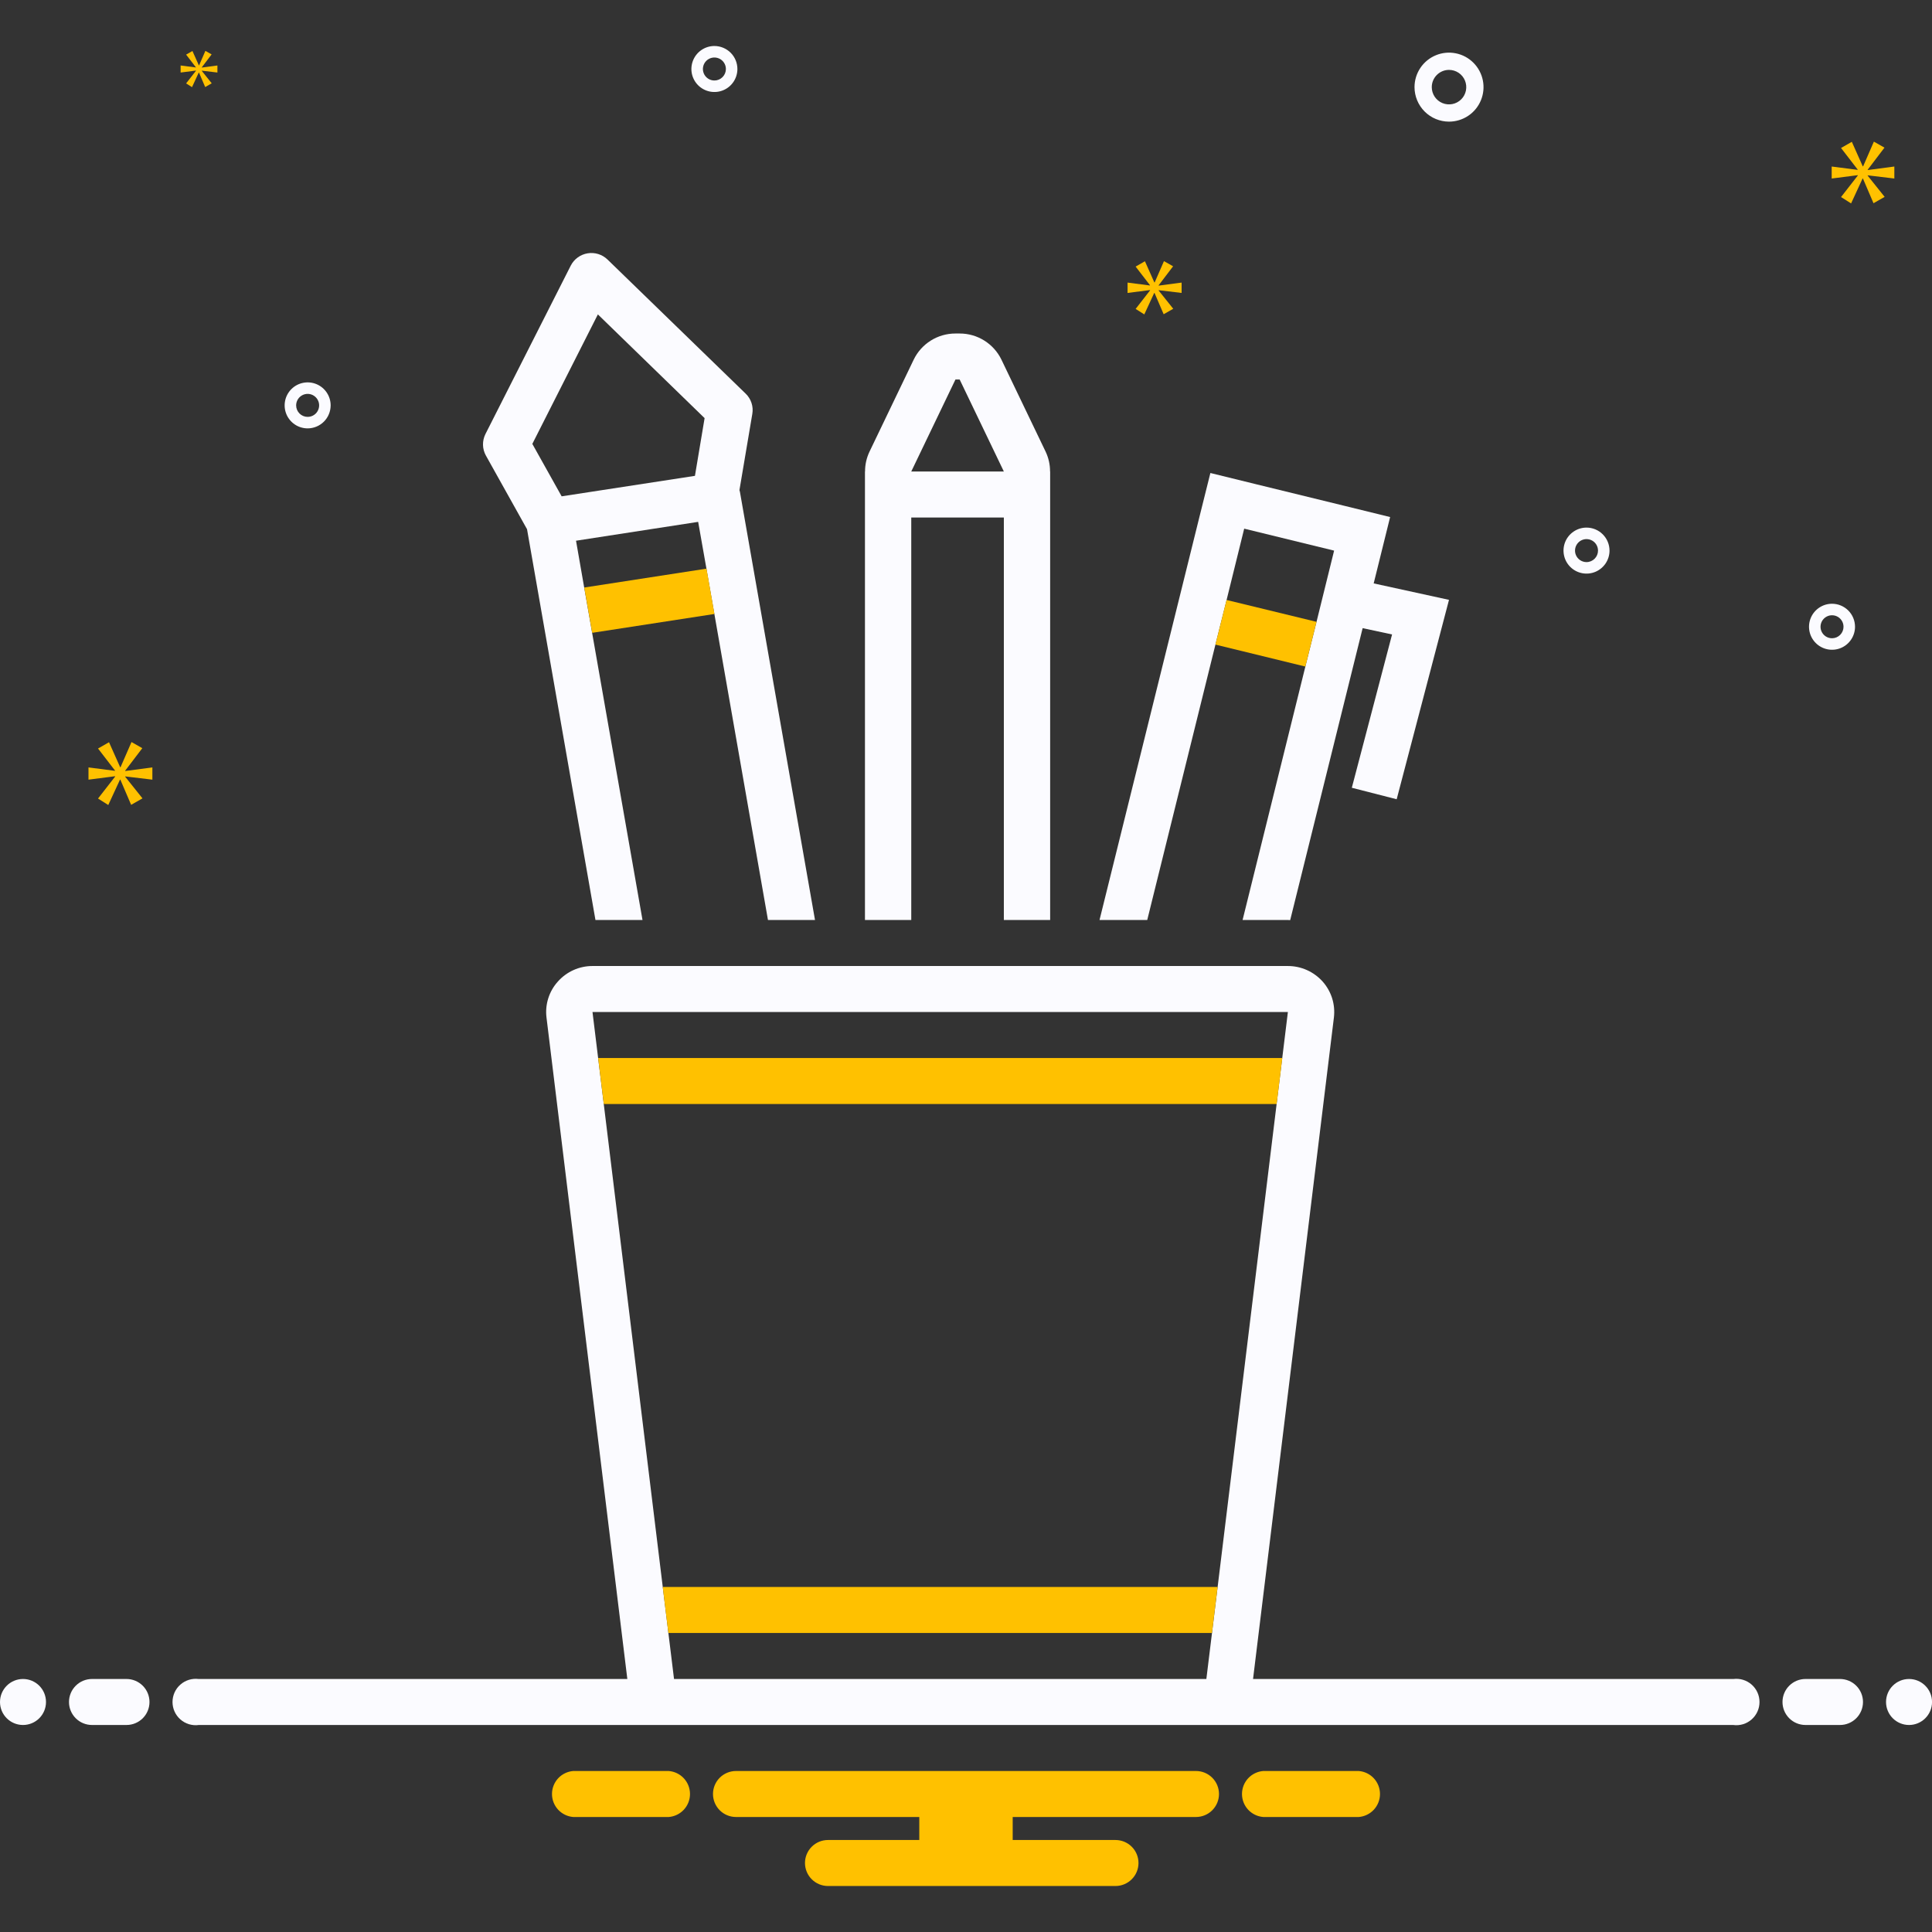 <svg width="120" height="120" viewBox="0 0 120 120" fill="none" xmlns="http://www.w3.org/2000/svg">
<rect x="0" y="0" width="120" height="120" fill="#333333" stroke="none"/>
<g clip-path="url(#clip0_206_4345)">
<path d="M1.429 107.142C2.218 107.142 2.857 106.503 2.857 105.714C2.857 104.925 2.218 104.285 1.429 104.285C0.64 104.285 0 104.925 0 105.714C0 106.503 0.64 107.142 1.429 107.142Z" fill="#FBFBFF"/>
<path d="M7.857 104.285H5.714C5.335 104.285 4.971 104.436 4.704 104.704C4.436 104.971 4.285 105.335 4.285 105.714C4.285 106.093 4.436 106.456 4.704 106.724C4.971 106.992 5.335 107.142 5.714 107.142H7.857C8.235 107.142 8.599 106.992 8.867 106.724C9.135 106.456 9.285 106.093 9.285 105.714C9.285 105.335 9.135 104.971 8.867 104.704C8.599 104.436 8.235 104.285 7.857 104.285ZM114.285 104.285H112.142C111.763 104.285 111.4 104.436 111.132 104.704C110.864 104.971 110.714 105.335 110.714 105.714C110.714 106.093 110.864 106.456 111.132 106.724C111.4 106.992 111.763 107.142 112.142 107.142H114.285C114.664 107.142 115.027 106.992 115.295 106.724C115.563 106.456 115.714 106.093 115.714 105.714C115.714 105.335 115.563 104.971 115.295 104.704C115.027 104.436 114.664 104.285 114.285 104.285Z" fill="#FBFBFF"/>
<path d="M118.573 107.142C119.362 107.142 120.002 106.503 120.002 105.714C120.002 104.925 119.362 104.285 118.573 104.285C117.784 104.285 117.145 104.925 117.145 105.714C117.145 106.503 117.784 107.142 118.573 107.142Z" fill="#FBFBFF"/>
<path d="M84.395 110H78.461C78.102 110.029 77.767 110.192 77.522 110.456C77.278 110.721 77.142 111.068 77.142 111.429C77.142 111.789 77.278 112.136 77.522 112.401C77.767 112.665 78.102 112.828 78.461 112.857H84.395C84.754 112.828 85.089 112.665 85.334 112.401C85.578 112.136 85.714 111.789 85.714 111.429C85.714 111.068 85.578 110.721 85.334 110.456C85.089 110.192 84.754 110.029 84.395 110ZM41.538 110H35.604C35.245 110.029 34.91 110.192 34.665 110.456C34.421 110.721 34.285 111.068 34.285 111.429C34.285 111.789 34.421 112.136 34.665 112.401C34.91 112.665 35.245 112.828 35.604 112.857H41.538C41.897 112.828 42.232 112.665 42.477 112.401C42.721 112.136 42.857 111.789 42.857 111.429C42.857 111.068 42.721 110.721 42.477 110.456C42.232 110.192 41.897 110.029 41.538 110ZM74.285 110H45.714C45.335 110 44.971 110.151 44.704 110.418C44.436 110.686 44.285 111.05 44.285 111.429C44.285 111.807 44.436 112.171 44.704 112.439C44.971 112.707 45.335 112.857 45.714 112.857H57.099V114.286H51.428C51.049 114.286 50.686 114.436 50.418 114.704C50.15 114.972 49.999 115.335 49.999 115.714C49.999 116.093 50.15 116.457 50.418 116.724C50.686 116.992 51.049 117.143 51.428 117.143H69.285C69.664 117.143 70.027 116.992 70.295 116.724C70.563 116.457 70.714 116.093 70.714 115.714C70.714 115.335 70.563 114.972 70.295 114.704C70.027 114.436 69.664 114.286 69.285 114.286H62.9V112.857H74.285C74.664 112.857 75.027 112.707 75.295 112.439C75.563 112.171 75.714 111.807 75.714 111.429C75.714 111.05 75.563 110.686 75.295 110.418C75.027 110.151 74.664 110 74.285 110Z" fill="#FFC100"/>
<path d="M85.322 36.236L85.657 34.886L86.343 32.115L83.55 31.429L77.972 30.065L75.179 29.379L74.486 32.157L68.293 57.143H71.257L75.493 40.036L76.186 37.265L77.279 32.836L82.864 34.2L81.772 38.622L81.079 41.4L77.179 57.143H79.993C80.043 57.143 80.093 57.15 80.136 57.15L84.636 39.015L86.464 39.407L83.964 48.929L86.75 49.643L90 37.258L85.322 36.236Z" fill="#FBFBFF"/>
<path d="M81.771 38.623L81.078 41.401L75.492 40.037L76.185 37.266L81.771 38.623Z" fill="#FFC100"/>
<path d="M45.957 30.542C45.95 30.506 45.935 30.478 45.928 30.442L46.728 25.706C46.767 25.479 46.749 25.245 46.677 25.026C46.605 24.807 46.48 24.609 46.314 24.449L37.735 16.121C37.573 15.964 37.377 15.847 37.162 15.78C36.947 15.713 36.719 15.697 36.497 15.734C36.275 15.771 36.064 15.859 35.882 15.992C35.7 16.125 35.552 16.299 35.45 16.499L30.149 26.964C30.047 27.171 29.995 27.4 30 27.631C30.005 27.863 30.066 28.09 30.178 28.292L32.735 32.871L36.985 57.142H39.907L36.778 39.306L36.285 36.492L35.778 33.585L43.364 32.414L43.878 35.321L44.371 38.135L47.7 57.142H50.621L45.957 30.542ZM43.164 29.556L34.885 30.828L33.064 27.571L37.135 19.528L43.764 25.971L43.164 29.556Z" fill="#FBFBFF"/>
<path d="M44.375 38.135L36.782 39.306L36.289 36.492L43.882 35.32L44.375 38.135Z" fill="#FFC100"/>
<path d="M56.6 32.143H62.351V57.143H65.227V29.286H65.221C65.223 28.861 65.129 28.44 64.947 28.056L62.202 22.341C61.966 21.853 61.597 21.442 61.138 21.154C60.679 20.866 60.148 20.714 59.606 20.715H59.345C58.803 20.714 58.272 20.866 57.813 21.154C57.354 21.442 56.985 21.853 56.75 22.341L54.005 28.056C53.822 28.44 53.728 28.861 53.73 29.286H53.724V57.143H56.6V32.143ZM59.345 23.572H59.606L62.351 29.286H56.6L59.345 23.572ZM107.658 104.286H77.829L82.851 63.201C82.899 62.8 82.862 62.393 82.742 62.007C82.621 61.622 82.419 61.266 82.151 60.965C81.879 60.662 81.546 60.419 81.175 60.253C80.803 60.087 80.401 60.001 79.993 60.001H36.801C36.394 60 35.993 60.086 35.622 60.252C35.252 60.418 34.92 60.661 34.651 60.965C34.379 61.265 34.176 61.62 34.054 62.006C33.932 62.392 33.894 62.799 33.944 63.201L38.965 104.286H12.344C12.14 104.26 11.933 104.277 11.737 104.336C11.541 104.396 11.36 104.496 11.206 104.632C11.051 104.767 10.928 104.933 10.843 105.12C10.759 105.307 10.715 105.51 10.715 105.715C10.715 105.92 10.759 106.123 10.843 106.309C10.928 106.496 11.051 106.663 11.206 106.798C11.36 106.933 11.541 107.034 11.737 107.094C11.933 107.153 12.14 107.17 12.344 107.143H107.658C107.861 107.17 108.068 107.153 108.264 107.094C108.46 107.034 108.641 106.933 108.796 106.798C108.95 106.663 109.073 106.496 109.158 106.309C109.243 106.123 109.286 105.92 109.286 105.715C109.286 105.51 109.243 105.307 109.158 105.12C109.073 104.933 108.95 104.767 108.796 104.632C108.641 104.496 108.46 104.396 108.264 104.336C108.068 104.277 107.861 104.26 107.658 104.286ZM74.929 104.286H41.865L41.165 98.572L37.501 68.572L36.801 62.858H79.993L79.293 68.572L75.629 98.572L74.929 104.286Z" fill="#FBFBFF"/>
<path d="M79.645 65.715L79.295 68.572H37.502L37.152 65.715H79.645Z" fill="#FFC100"/>
<path d="M75.628 98.57L75.278 101.427H41.514L41.164 98.57H75.628Z" fill="#FFC100"/>
<path d="M90.001 7.555C90.425 7.555 90.839 7.429 91.192 7.194C91.544 6.959 91.819 6.624 91.981 6.232C92.143 5.841 92.186 5.41 92.103 4.994C92.02 4.579 91.816 4.197 91.516 3.897C91.217 3.597 90.835 3.393 90.419 3.311C90.004 3.228 89.573 3.27 89.181 3.433C88.79 3.595 88.455 3.869 88.219 4.222C87.984 4.574 87.858 4.988 87.858 5.412C87.859 5.98 88.085 6.525 88.487 6.927C88.888 7.329 89.433 7.554 90.001 7.555ZM90.001 4.341C90.213 4.341 90.42 4.404 90.596 4.521C90.773 4.639 90.91 4.806 90.991 5.002C91.072 5.198 91.093 5.413 91.052 5.621C91.011 5.829 90.909 6.02 90.759 6.17C90.609 6.32 90.418 6.422 90.21 6.463C90.002 6.504 89.787 6.483 89.591 6.402C89.395 6.321 89.228 6.184 89.11 6.008C88.993 5.831 88.93 5.624 88.93 5.412C88.93 5.128 89.043 4.856 89.244 4.655C89.445 4.454 89.717 4.341 90.001 4.341ZM113.79 37.5C113.508 37.5 113.231 37.584 112.997 37.741C112.762 37.898 112.578 38.121 112.47 38.382C112.362 38.643 112.334 38.93 112.389 39.208C112.444 39.485 112.58 39.739 112.78 39.939C112.98 40.139 113.234 40.275 113.511 40.33C113.789 40.385 114.076 40.357 114.337 40.249C114.598 40.141 114.821 39.958 114.978 39.722C115.135 39.488 115.219 39.211 115.219 38.929C115.218 38.55 115.068 38.187 114.8 37.919C114.532 37.651 114.169 37.501 113.79 37.5ZM113.79 39.643C113.649 39.643 113.511 39.601 113.393 39.523C113.276 39.444 113.184 39.333 113.13 39.202C113.076 39.072 113.062 38.928 113.09 38.789C113.117 38.651 113.185 38.524 113.285 38.424C113.385 38.324 113.512 38.256 113.651 38.228C113.789 38.201 113.933 38.215 114.064 38.269C114.194 38.323 114.306 38.415 114.384 38.532C114.463 38.65 114.504 38.788 114.504 38.929C114.504 39.118 114.429 39.3 114.295 39.434C114.161 39.568 113.98 39.643 113.79 39.643ZM44.373 2.857C44.09 2.857 43.814 2.941 43.579 3.098C43.344 3.255 43.161 3.478 43.053 3.739C42.945 4 42.916 4.288 42.971 4.565C43.026 4.842 43.163 5.096 43.362 5.296C43.562 5.496 43.817 5.632 44.094 5.687C44.371 5.742 44.658 5.714 44.919 5.606C45.18 5.498 45.403 5.315 45.56 5.08C45.717 4.845 45.801 4.569 45.801 4.286C45.801 3.907 45.65 3.544 45.382 3.276C45.114 3.009 44.751 2.858 44.373 2.857ZM44.373 5C44.231 5 44.093 4.958 43.976 4.88C43.858 4.801 43.767 4.69 43.713 4.559C43.659 4.429 43.644 4.285 43.672 4.147C43.7 4.008 43.768 3.881 43.867 3.781C43.967 3.681 44.095 3.613 44.233 3.585C44.372 3.558 44.515 3.572 44.646 3.626C44.776 3.68 44.888 3.772 44.966 3.889C45.045 4.007 45.087 4.145 45.087 4.286C45.087 4.475 45.011 4.657 44.877 4.791C44.743 4.925 44.562 5 44.373 5ZM98.541 32.77C98.259 32.77 97.982 32.854 97.748 33.011C97.513 33.168 97.329 33.391 97.221 33.652C97.113 33.913 97.085 34.2 97.14 34.477C97.195 34.755 97.331 35.009 97.531 35.209C97.731 35.409 97.985 35.545 98.263 35.6C98.54 35.655 98.827 35.627 99.088 35.519C99.349 35.41 99.572 35.227 99.729 34.992C99.886 34.757 99.97 34.481 99.97 34.199C99.969 33.82 99.819 33.457 99.551 33.189C99.283 32.921 98.92 32.77 98.541 32.77ZM98.541 34.913C98.4 34.913 98.262 34.871 98.144 34.792C98.027 34.714 97.935 34.602 97.881 34.472C97.827 34.342 97.813 34.198 97.841 34.059C97.868 33.921 97.936 33.794 98.036 33.694C98.136 33.594 98.263 33.526 98.402 33.498C98.54 33.471 98.684 33.485 98.814 33.539C98.945 33.593 99.057 33.684 99.135 33.802C99.214 33.919 99.255 34.057 99.255 34.199C99.255 34.388 99.18 34.57 99.046 34.703C98.912 34.837 98.731 34.913 98.541 34.913ZM20.537 25.179C20.537 24.896 20.453 24.62 20.296 24.385C20.139 24.15 19.916 23.967 19.655 23.859C19.394 23.751 19.107 23.723 18.83 23.778C18.552 23.833 18.298 23.969 18.098 24.169C17.898 24.369 17.762 24.623 17.707 24.9C17.652 25.177 17.68 25.465 17.788 25.726C17.897 25.987 18.08 26.21 18.315 26.367C18.549 26.524 18.826 26.607 19.108 26.607C19.487 26.607 19.85 26.456 20.118 26.189C20.386 25.921 20.536 25.558 20.537 25.179ZM18.394 25.179C18.394 25.038 18.436 24.899 18.514 24.782C18.593 24.665 18.704 24.573 18.835 24.519C18.965 24.465 19.109 24.451 19.248 24.478C19.386 24.506 19.513 24.574 19.613 24.674C19.713 24.774 19.781 24.901 19.809 25.04C19.836 25.178 19.822 25.322 19.768 25.452C19.714 25.583 19.623 25.694 19.505 25.773C19.388 25.851 19.25 25.893 19.108 25.893C18.919 25.893 18.737 25.818 18.603 25.684C18.47 25.55 18.394 25.368 18.394 25.179Z" fill="#FBFBFF"/>
<path d="M7.777 47.866L8.839 46.47L8.168 46.09L7.486 47.654H7.464L6.771 46.101L6.089 46.492L7.14 47.856V47.878L5.496 47.666V48.426L7.15 48.213V48.236L6.089 49.598L6.725 50.001L7.453 48.426H7.475L8.145 49.99L8.85 49.588L7.777 48.246V48.224L9.464 48.426V47.666L7.777 47.888V47.866Z" fill="#FFC100"/>
<path d="M12.172 4.396L11.56 5.181L11.927 5.413L12.346 4.505H12.358L12.745 5.407L13.15 5.174L12.532 4.402V4.389L13.504 4.505V4.068L12.532 4.197V4.184L13.144 3.379L12.757 3.16L12.365 4.061H12.352L11.953 3.167L11.56 3.392L12.165 4.177V4.19L11.219 4.068V4.505L12.172 4.383V4.396Z" fill="#FFC100"/>
<path d="M117.661 11.088V10.343L116.006 10.562V10.54L117.048 9.17L116.39 8.797L115.722 10.331H115.699L115.02 8.808L114.35 9.192L115.382 10.529V10.551L113.77 10.343V11.088L115.392 10.88V10.902L114.35 12.239L114.975 12.634L115.689 11.088H115.71L116.367 12.623L117.059 12.228L116.006 10.913V10.89L117.661 11.088Z" fill="#FFC100"/>
<path d="M71.964 17.722L72.863 16.54L72.296 16.219L71.719 17.542H71.699L71.114 16.227L70.536 16.559L71.425 17.712V17.732L70.035 17.552V18.195L71.434 18.015V18.034L70.536 19.187L71.075 19.528L71.69 18.195H71.709L72.277 19.518L72.872 19.178L71.964 18.043V18.024L73.392 18.195V17.552L71.964 17.741V17.722Z" fill="#FFC100"/>
</g>
<defs>
<clipPath id="clip0_206_4345">
<rect width="120" height="120" fill="white"/>
</clipPath>
</defs>
</svg>
